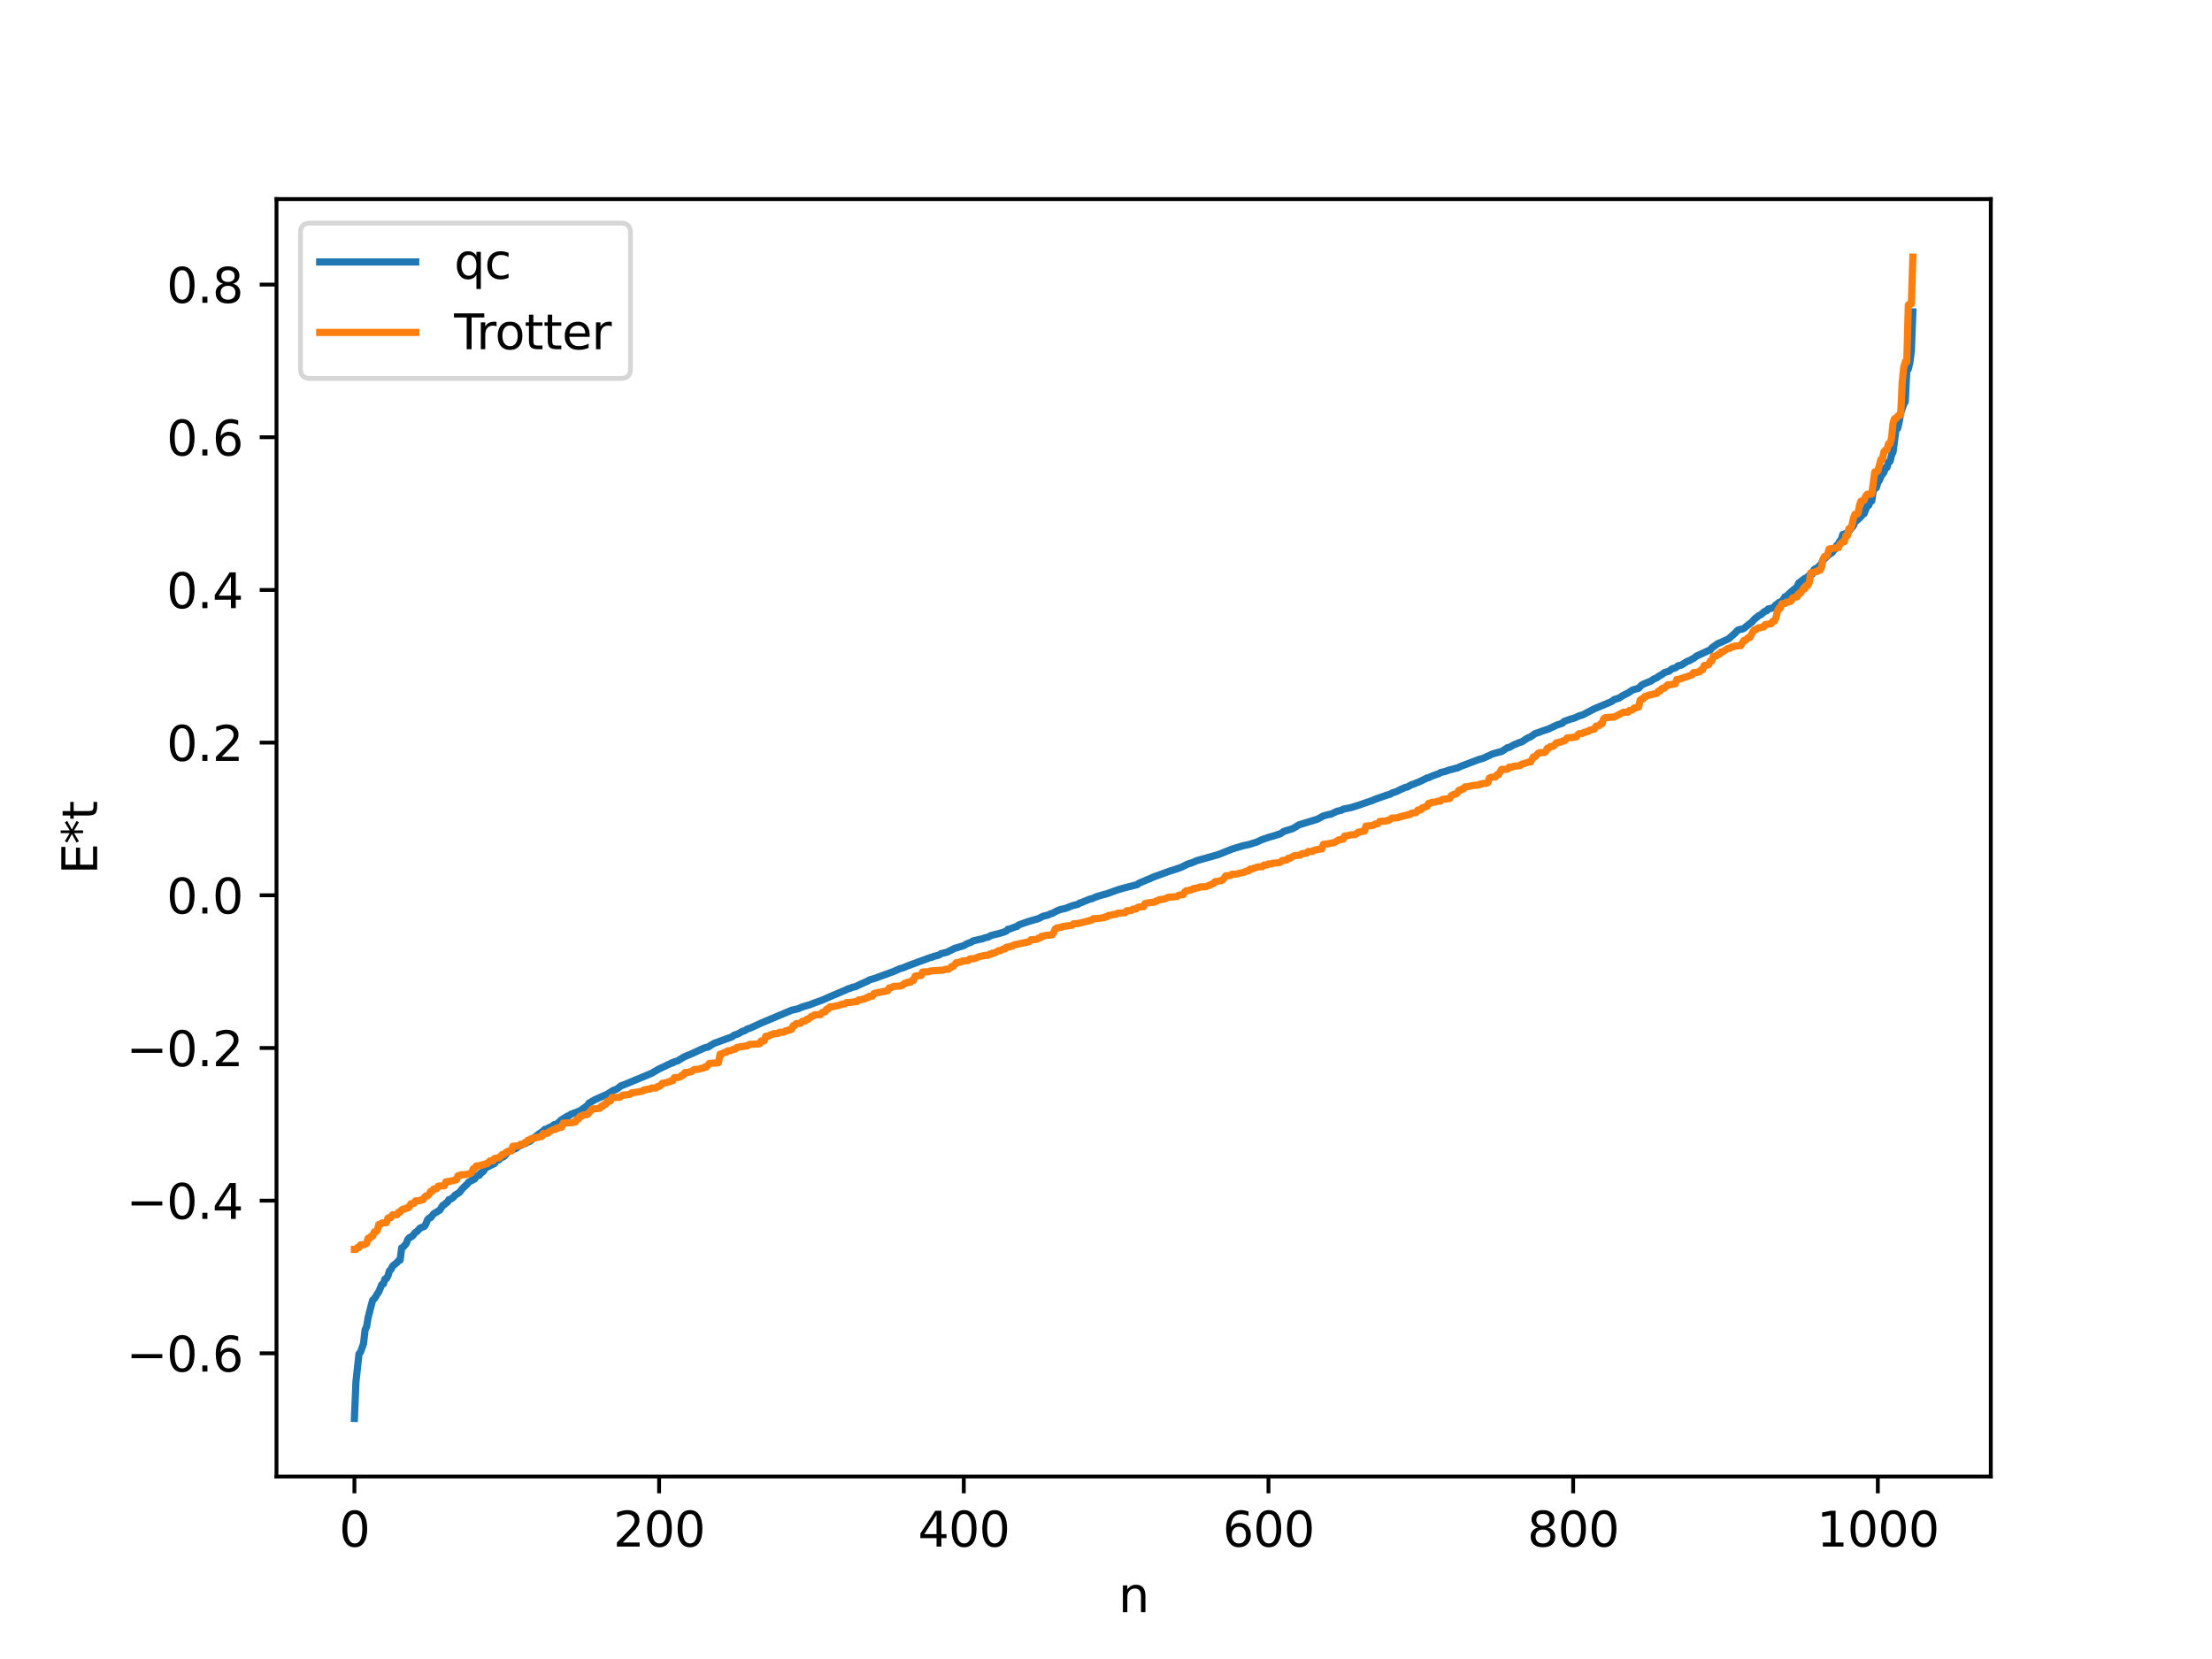 <?xml version="1.0" encoding="utf-8" standalone="no"?>
<!DOCTYPE svg PUBLIC "-//W3C//DTD SVG 1.1//EN"
  "http://www.w3.org/Graphics/SVG/1.1/DTD/svg11.dtd">
<svg xmlns:xlink="http://www.w3.org/1999/xlink" width="460.8pt" height="345.6pt" viewBox="0 0 460.8 345.6" xmlns="http://www.w3.org/2000/svg" version="1.1">
 <defs>
  <style type="text/css">*{stroke-linejoin: round; stroke-linecap: butt}</style>
 </defs>
 <g id="figure_1">
  <g id="patch_1">
   <path d="M 0 345.6 
L 460.8 345.6 
L 460.8 0 
L 0 0 
z
" style="fill: #ffffff"/>
  </g>
  <g id="axes_1">
   <g id="patch_2">
    <path d="M 57.6 307.584 
L 414.72 307.584 
L 414.72 41.472 
L 57.6 41.472 
z
" style="fill: #ffffff"/>
   </g>
   <g id="matplotlib.axis_1">
    <g id="xtick_1">
     <g id="line2d_1">
      <defs>
       <path id="mab62ffe598" d="M 0 0 
L 0 3.5 
" style="stroke: #000000; stroke-width: 0.8"/>
      </defs>
      <g>
       <use xlink:href="#mab62ffe598" x="73.833" y="307.584" style="stroke: #000000; stroke-width: 0.8"/>
      </g>
     </g>
     <g id="text_1">
      <!-- 0 -->
      <g transform="translate(70.651 322.182) scale(0.1 -0.1)">
       <defs>
        <path id="DejaVuSans-30" d="M 2034 4250 
Q 1547 4250 1301 3770 
Q 1056 3291 1056 2328 
Q 1056 1369 1301 889 
Q 1547 409 2034 409 
Q 2525 409 2770 889 
Q 3016 1369 3016 2328 
Q 3016 3291 2770 3770 
Q 2525 4250 2034 4250 
z
M 2034 4750 
Q 2819 4750 3233 4129 
Q 3647 3509 3647 2328 
Q 3647 1150 3233 529 
Q 2819 -91 2034 -91 
Q 1250 -91 836 529 
Q 422 1150 422 2328 
Q 422 3509 836 4129 
Q 1250 4750 2034 4750 
z
" transform="scale(0.016)"/>
       </defs>
       <use xlink:href="#DejaVuSans-30"/>
      </g>
     </g>
    </g>
    <g id="xtick_2">
     <g id="line2d_2">
      <g>
       <use xlink:href="#mab62ffe598" x="137.304" y="307.584" style="stroke: #000000; stroke-width: 0.8"/>
      </g>
     </g>
     <g id="text_2">
      <!-- 200 -->
      <g transform="translate(127.76 322.182) scale(0.1 -0.1)">
       <defs>
        <path id="DejaVuSans-32" d="M 1228 531 
L 3431 531 
L 3431 0 
L 469 0 
L 469 531 
Q 828 903 1448 1529 
Q 2069 2156 2228 2338 
Q 2531 2678 2651 2914 
Q 2772 3150 2772 3378 
Q 2772 3750 2511 3984 
Q 2250 4219 1831 4219 
Q 1534 4219 1204 4116 
Q 875 4013 500 3803 
L 500 4441 
Q 881 4594 1212 4672 
Q 1544 4750 1819 4750 
Q 2544 4750 2975 4387 
Q 3406 4025 3406 3419 
Q 3406 3131 3298 2873 
Q 3191 2616 2906 2266 
Q 2828 2175 2409 1742 
Q 1991 1309 1228 531 
z
" transform="scale(0.016)"/>
       </defs>
       <use xlink:href="#DejaVuSans-32"/>
       <use xlink:href="#DejaVuSans-30" x="63.623"/>
       <use xlink:href="#DejaVuSans-30" x="127.246"/>
      </g>
     </g>
    </g>
    <g id="xtick_3">
     <g id="line2d_3">
      <g>
       <use xlink:href="#mab62ffe598" x="200.775" y="307.584" style="stroke: #000000; stroke-width: 0.8"/>
      </g>
     </g>
     <g id="text_3">
      <!-- 400 -->
      <g transform="translate(191.231 322.182) scale(0.1 -0.1)">
       <defs>
        <path id="DejaVuSans-34" d="M 2419 4116 
L 825 1625 
L 2419 1625 
L 2419 4116 
z
M 2253 4666 
L 3047 4666 
L 3047 1625 
L 3713 1625 
L 3713 1100 
L 3047 1100 
L 3047 0 
L 2419 0 
L 2419 1100 
L 313 1100 
L 313 1709 
L 2253 4666 
z
" transform="scale(0.016)"/>
       </defs>
       <use xlink:href="#DejaVuSans-34"/>
       <use xlink:href="#DejaVuSans-30" x="63.623"/>
       <use xlink:href="#DejaVuSans-30" x="127.246"/>
      </g>
     </g>
    </g>
    <g id="xtick_4">
     <g id="line2d_4">
      <g>
       <use xlink:href="#mab62ffe598" x="264.246" y="307.584" style="stroke: #000000; stroke-width: 0.8"/>
      </g>
     </g>
     <g id="text_4">
      <!-- 600 -->
      <g transform="translate(254.702 322.182) scale(0.1 -0.1)">
       <defs>
        <path id="DejaVuSans-36" d="M 2113 2584 
Q 1688 2584 1439 2293 
Q 1191 2003 1191 1497 
Q 1191 994 1439 701 
Q 1688 409 2113 409 
Q 2538 409 2786 701 
Q 3034 994 3034 1497 
Q 3034 2003 2786 2293 
Q 2538 2584 2113 2584 
z
M 3366 4563 
L 3366 3988 
Q 3128 4100 2886 4159 
Q 2644 4219 2406 4219 
Q 1781 4219 1451 3797 
Q 1122 3375 1075 2522 
Q 1259 2794 1537 2939 
Q 1816 3084 2150 3084 
Q 2853 3084 3261 2657 
Q 3669 2231 3669 1497 
Q 3669 778 3244 343 
Q 2819 -91 2113 -91 
Q 1303 -91 875 529 
Q 447 1150 447 2328 
Q 447 3434 972 4092 
Q 1497 4750 2381 4750 
Q 2619 4750 2861 4703 
Q 3103 4656 3366 4563 
z
" transform="scale(0.016)"/>
       </defs>
       <use xlink:href="#DejaVuSans-36"/>
       <use xlink:href="#DejaVuSans-30" x="63.623"/>
       <use xlink:href="#DejaVuSans-30" x="127.246"/>
      </g>
     </g>
    </g>
    <g id="xtick_5">
     <g id="line2d_5">
      <g>
       <use xlink:href="#mab62ffe598" x="327.717" y="307.584" style="stroke: #000000; stroke-width: 0.8"/>
      </g>
     </g>
     <g id="text_5">
      <!-- 800 -->
      <g transform="translate(318.173 322.182) scale(0.1 -0.1)">
       <defs>
        <path id="DejaVuSans-38" d="M 2034 2216 
Q 1584 2216 1326 1975 
Q 1069 1734 1069 1313 
Q 1069 891 1326 650 
Q 1584 409 2034 409 
Q 2484 409 2743 651 
Q 3003 894 3003 1313 
Q 3003 1734 2745 1975 
Q 2488 2216 2034 2216 
z
M 1403 2484 
Q 997 2584 770 2862 
Q 544 3141 544 3541 
Q 544 4100 942 4425 
Q 1341 4750 2034 4750 
Q 2731 4750 3128 4425 
Q 3525 4100 3525 3541 
Q 3525 3141 3298 2862 
Q 3072 2584 2669 2484 
Q 3125 2378 3379 2068 
Q 3634 1759 3634 1313 
Q 3634 634 3220 271 
Q 2806 -91 2034 -91 
Q 1263 -91 848 271 
Q 434 634 434 1313 
Q 434 1759 690 2068 
Q 947 2378 1403 2484 
z
M 1172 3481 
Q 1172 3119 1398 2916 
Q 1625 2713 2034 2713 
Q 2441 2713 2670 2916 
Q 2900 3119 2900 3481 
Q 2900 3844 2670 4047 
Q 2441 4250 2034 4250 
Q 1625 4250 1398 4047 
Q 1172 3844 1172 3481 
z
" transform="scale(0.016)"/>
       </defs>
       <use xlink:href="#DejaVuSans-38"/>
       <use xlink:href="#DejaVuSans-30" x="63.623"/>
       <use xlink:href="#DejaVuSans-30" x="127.246"/>
      </g>
     </g>
    </g>
    <g id="xtick_6">
     <g id="line2d_6">
      <g>
       <use xlink:href="#mab62ffe598" x="391.188" y="307.584" style="stroke: #000000; stroke-width: 0.8"/>
      </g>
     </g>
     <g id="text_6">
      <!-- 1000 -->
      <g transform="translate(378.463 322.182) scale(0.1 -0.1)">
       <defs>
        <path id="DejaVuSans-31" d="M 794 531 
L 1825 531 
L 1825 4091 
L 703 3866 
L 703 4441 
L 1819 4666 
L 2450 4666 
L 2450 531 
L 3481 531 
L 3481 0 
L 794 0 
L 794 531 
z
" transform="scale(0.016)"/>
       </defs>
       <use xlink:href="#DejaVuSans-31"/>
       <use xlink:href="#DejaVuSans-30" x="63.623"/>
       <use xlink:href="#DejaVuSans-30" x="127.246"/>
       <use xlink:href="#DejaVuSans-30" x="190.869"/>
      </g>
     </g>
    </g>
    <g id="text_7">
     <!-- n -->
     <g transform="translate(232.991 335.861) scale(0.1 -0.1)">
      <defs>
       <path id="DejaVuSans-6e" d="M 3513 2113 
L 3513 0 
L 2938 0 
L 2938 2094 
Q 2938 2591 2744 2837 
Q 2550 3084 2163 3084 
Q 1697 3084 1428 2787 
Q 1159 2491 1159 1978 
L 1159 0 
L 581 0 
L 581 3500 
L 1159 3500 
L 1159 2956 
Q 1366 3272 1645 3428 
Q 1925 3584 2291 3584 
Q 2894 3584 3203 3211 
Q 3513 2838 3513 2113 
z
" transform="scale(0.016)"/>
      </defs>
      <use xlink:href="#DejaVuSans-6e"/>
     </g>
    </g>
   </g>
   <g id="matplotlib.axis_2">
    <g id="ytick_1">
     <g id="line2d_7">
      <defs>
       <path id="m54e2290e5a" d="M 0 0 
L -3.5 0 
" style="stroke: #000000; stroke-width: 0.8"/>
      </defs>
      <g>
       <use xlink:href="#m54e2290e5a" x="57.6" y="281.922" style="stroke: #000000; stroke-width: 0.8"/>
      </g>
     </g>
     <g id="text_8">
      <!-- −0.6 -->
      <g transform="translate(26.317 285.721) scale(0.1 -0.1)">
       <defs>
        <path id="DejaVuSans-2212" d="M 678 2272 
L 4684 2272 
L 4684 1741 
L 678 1741 
L 678 2272 
z
" transform="scale(0.016)"/>
        <path id="DejaVuSans-2e" d="M 684 794 
L 1344 794 
L 1344 0 
L 684 0 
L 684 794 
z
" transform="scale(0.016)"/>
       </defs>
       <use xlink:href="#DejaVuSans-2212"/>
       <use xlink:href="#DejaVuSans-30" x="83.789"/>
       <use xlink:href="#DejaVuSans-2e" x="147.412"/>
       <use xlink:href="#DejaVuSans-36" x="179.199"/>
      </g>
     </g>
    </g>
    <g id="ytick_2">
     <g id="line2d_8">
      <g>
       <use xlink:href="#m54e2290e5a" x="57.6" y="250.116" style="stroke: #000000; stroke-width: 0.8"/>
      </g>
     </g>
     <g id="text_9">
      <!-- −0.4 -->
      <g transform="translate(26.317 253.916) scale(0.1 -0.1)">
       <use xlink:href="#DejaVuSans-2212"/>
       <use xlink:href="#DejaVuSans-30" x="83.789"/>
       <use xlink:href="#DejaVuSans-2e" x="147.412"/>
       <use xlink:href="#DejaVuSans-34" x="179.199"/>
      </g>
     </g>
    </g>
    <g id="ytick_3">
     <g id="line2d_9">
      <g>
       <use xlink:href="#m54e2290e5a" x="57.6" y="218.311" style="stroke: #000000; stroke-width: 0.8"/>
      </g>
     </g>
     <g id="text_10">
      <!-- −0.2 -->
      <g transform="translate(26.317 222.11) scale(0.1 -0.1)">
       <use xlink:href="#DejaVuSans-2212"/>
       <use xlink:href="#DejaVuSans-30" x="83.789"/>
       <use xlink:href="#DejaVuSans-2e" x="147.412"/>
       <use xlink:href="#DejaVuSans-32" x="179.199"/>
      </g>
     </g>
    </g>
    <g id="ytick_4">
     <g id="line2d_10">
      <g>
       <use xlink:href="#m54e2290e5a" x="57.6" y="186.505" style="stroke: #000000; stroke-width: 0.8"/>
      </g>
     </g>
     <g id="text_11">
      <!-- 0.0 -->
      <g transform="translate(34.697 190.304) scale(0.1 -0.1)">
       <use xlink:href="#DejaVuSans-30"/>
       <use xlink:href="#DejaVuSans-2e" x="63.623"/>
       <use xlink:href="#DejaVuSans-30" x="95.41"/>
      </g>
     </g>
    </g>
    <g id="ytick_5">
     <g id="line2d_11">
      <g>
       <use xlink:href="#m54e2290e5a" x="57.6" y="154.699" style="stroke: #000000; stroke-width: 0.8"/>
      </g>
     </g>
     <g id="text_12">
      <!-- 0.2 -->
      <g transform="translate(34.697 158.499) scale(0.1 -0.1)">
       <use xlink:href="#DejaVuSans-30"/>
       <use xlink:href="#DejaVuSans-2e" x="63.623"/>
       <use xlink:href="#DejaVuSans-32" x="95.41"/>
      </g>
     </g>
    </g>
    <g id="ytick_6">
     <g id="line2d_12">
      <g>
       <use xlink:href="#m54e2290e5a" x="57.6" y="122.894" style="stroke: #000000; stroke-width: 0.8"/>
      </g>
     </g>
     <g id="text_13">
      <!-- 0.4 -->
      <g transform="translate(34.697 126.693) scale(0.1 -0.1)">
       <use xlink:href="#DejaVuSans-30"/>
       <use xlink:href="#DejaVuSans-2e" x="63.623"/>
       <use xlink:href="#DejaVuSans-34" x="95.41"/>
      </g>
     </g>
    </g>
    <g id="ytick_7">
     <g id="line2d_13">
      <g>
       <use xlink:href="#m54e2290e5a" x="57.6" y="91.088" style="stroke: #000000; stroke-width: 0.8"/>
      </g>
     </g>
     <g id="text_14">
      <!-- 0.6 -->
      <g transform="translate(34.697 94.887) scale(0.1 -0.1)">
       <use xlink:href="#DejaVuSans-30"/>
       <use xlink:href="#DejaVuSans-2e" x="63.623"/>
       <use xlink:href="#DejaVuSans-36" x="95.41"/>
      </g>
     </g>
    </g>
    <g id="ytick_8">
     <g id="line2d_14">
      <g>
       <use xlink:href="#m54e2290e5a" x="57.6" y="59.282" style="stroke: #000000; stroke-width: 0.8"/>
      </g>
     </g>
     <g id="text_15">
      <!-- 0.8 -->
      <g transform="translate(34.697 63.082) scale(0.1 -0.1)">
       <use xlink:href="#DejaVuSans-30"/>
       <use xlink:href="#DejaVuSans-2e" x="63.623"/>
       <use xlink:href="#DejaVuSans-38" x="95.41"/>
      </g>
     </g>
    </g>
    <g id="text_16">
     <!-- E*t -->
     <g transform="translate(20.238 182.148) rotate(-90) scale(0.1 -0.1)">
      <defs>
       <path id="DejaVuSans-45" d="M 628 4666 
L 3578 4666 
L 3578 4134 
L 1259 4134 
L 1259 2753 
L 3481 2753 
L 3481 2222 
L 1259 2222 
L 1259 531 
L 3634 531 
L 3634 0 
L 628 0 
L 628 4666 
z
" transform="scale(0.016)"/>
       <path id="DejaVuSans-2a" d="M 3009 3897 
L 1888 3291 
L 3009 2681 
L 2828 2375 
L 1778 3009 
L 1778 1831 
L 1422 1831 
L 1422 3009 
L 372 2375 
L 191 2681 
L 1313 3291 
L 191 3897 
L 372 4206 
L 1422 3572 
L 1422 4750 
L 1778 4750 
L 1778 3572 
L 2828 4206 
L 3009 3897 
z
" transform="scale(0.016)"/>
       <path id="DejaVuSans-74" d="M 1172 4494 
L 1172 3500 
L 2356 3500 
L 2356 3053 
L 1172 3053 
L 1172 1153 
Q 1172 725 1289 603 
Q 1406 481 1766 481 
L 2356 481 
L 2356 0 
L 1766 0 
Q 1100 0 847 248 
Q 594 497 594 1153 
L 594 3053 
L 172 3053 
L 172 3500 
L 594 3500 
L 594 4494 
L 1172 4494 
z
" transform="scale(0.016)"/>
      </defs>
      <use xlink:href="#DejaVuSans-45"/>
      <use xlink:href="#DejaVuSans-2a" x="63.184"/>
      <use xlink:href="#DejaVuSans-74" x="113.184"/>
     </g>
    </g>
   </g>
   <g id="line2d_15">
    <path d="M 73.833 295.488 
L 74.15 287.864 
L 74.785 282.047 
L 75.102 281.662 
L 75.737 279.871 
L 76.054 277.029 
L 76.372 276.354 
L 76.689 274.478 
L 77.324 271.975 
L 77.641 270.83 
L 77.958 270.572 
L 78.91 269.09 
L 79.545 267.577 
L 79.862 267.471 
L 80.18 266.444 
L 80.497 266.353 
L 80.815 265.77 
L 81.132 264.74 
L 81.449 264.458 
L 81.767 263.779 
L 82.719 262.999 
L 83.036 262.592 
L 83.353 262.516 
L 83.671 259.963 
L 83.988 259.784 
L 84.623 259.07 
L 84.94 258.213 
L 85.258 257.842 
L 85.892 257.528 
L 86.527 256.734 
L 86.844 256.566 
L 87.479 255.857 
L 88.431 255.464 
L 88.748 254.913 
L 89.066 254.077 
L 89.383 253.755 
L 89.7 253.67 
L 90.335 252.856 
L 91.605 252.099 
L 92.239 251.104 
L 92.557 250.972 
L 92.874 250.625 
L 93.191 250.464 
L 93.509 249.904 
L 93.826 249.838 
L 94.461 249.404 
L 94.778 248.981 
L 95.73 248.397 
L 96.365 247.565 
L 97.317 246.666 
L 97.634 246.252 
L 98.904 245.582 
L 99.221 245.024 
L 99.856 244.838 
L 100.173 244.342 
L 100.491 244.201 
L 100.808 243.861 
L 101.125 243.329 
L 101.76 242.996 
L 102.395 242.687 
L 103.029 242.372 
L 103.347 241.816 
L 103.981 241.601 
L 104.299 241.223 
L 104.934 240.954 
L 105.251 240.655 
L 105.886 239.887 
L 106.52 239.589 
L 107.472 239.241 
L 108.107 238.778 
L 108.742 238.49 
L 109.694 238.078 
L 110.011 237.856 
L 110.329 237.79 
L 112.233 236.251 
L 113.185 235.6 
L 113.502 235.256 
L 113.82 235.24 
L 114.454 234.869 
L 115.089 234.612 
L 115.406 234.295 
L 116.041 234.127 
L 116.993 233.257 
L 118.262 232.478 
L 118.58 232.407 
L 118.897 232.131 
L 120.801 231.421 
L 122.388 230.292 
L 122.705 229.788 
L 123.975 229.065 
L 126.514 227.93 
L 127.783 227.131 
L 128.418 226.924 
L 129.37 226.203 
L 130.322 225.838 
L 135.717 223.594 
L 137.304 222.672 
L 138.573 222.09 
L 139.208 221.756 
L 139.525 221.666 
L 139.843 221.439 
L 140.16 221.422 
L 140.477 221.178 
L 141.112 221.032 
L 141.747 220.631 
L 142.699 220.083 
L 143.968 219.571 
L 146.507 218.396 
L 147.142 218.175 
L 147.459 218.142 
L 148.729 217.359 
L 152.537 215.977 
L 152.854 215.68 
L 153.806 215.343 
L 154.758 214.803 
L 155.076 214.744 
L 155.71 214.34 
L 156.345 214.148 
L 158.567 213.117 
L 164.914 210.448 
L 166.183 210.165 
L 167.135 209.769 
L 168.722 209.295 
L 169.674 208.919 
L 171.261 208.352 
L 173.8 207.242 
L 176.339 206.166 
L 176.656 205.978 
L 176.973 205.934 
L 177.608 205.656 
L 178.243 205.544 
L 178.877 205.207 
L 180.781 204.361 
L 181.099 204.141 
L 182.368 203.768 
L 183.003 203.522 
L 186.177 202.374 
L 187.446 201.799 
L 188.081 201.632 
L 189.033 201.232 
L 193.793 199.474 
L 194.11 199.446 
L 194.428 199.26 
L 195.38 199.014 
L 195.697 198.913 
L 196.015 198.667 
L 197.284 198.355 
L 198.871 197.562 
L 200.775 196.994 
L 201.41 196.608 
L 202.362 196.251 
L 202.679 196.023 
L 203.948 195.707 
L 204.583 195.589 
L 205.218 195.351 
L 205.853 195.221 
L 206.487 194.869 
L 207.757 194.561 
L 209.026 194.206 
L 209.661 193.944 
L 209.978 193.567 
L 210.296 193.55 
L 211.565 193.06 
L 211.882 192.986 
L 212.2 192.683 
L 214.104 192.01 
L 216.325 191.363 
L 217.277 190.876 
L 218.229 190.651 
L 218.864 190.355 
L 219.181 190.289 
L 220.134 189.779 
L 220.768 189.511 
L 222.038 189.212 
L 223.307 188.701 
L 224.577 188.37 
L 224.894 188.112 
L 225.211 188.059 
L 225.846 187.78 
L 227.115 187.27 
L 227.433 187.234 
L 228.067 186.948 
L 228.702 186.707 
L 229.337 186.514 
L 230.606 186.176 
L 231.241 185.944 
L 232.828 185.372 
L 234.097 185 
L 236.953 184.269 
L 237.271 183.982 
L 239.492 183.053 
L 240.444 182.638 
L 243.935 181.372 
L 244.887 181.095 
L 246.157 180.64 
L 247.426 180 
L 248.378 179.7 
L 249.33 179.28 
L 251.234 178.752 
L 253.773 178.035 
L 256.629 176.89 
L 257.264 176.687 
L 258.851 176.212 
L 260.438 175.856 
L 261.072 175.64 
L 261.707 175.457 
L 262.977 174.875 
L 264.563 174.342 
L 265.198 174.179 
L 266.785 173.651 
L 267.42 173.205 
L 269.324 172.604 
L 270.593 171.836 
L 274.401 170.663 
L 275.036 170.329 
L 275.671 169.982 
L 276.623 169.713 
L 277.258 169.602 
L 278.527 168.997 
L 279.479 168.785 
L 279.796 168.562 
L 281.383 168.252 
L 283.287 167.657 
L 283.922 167.428 
L 285.826 166.785 
L 286.461 166.504 
L 289 165.612 
L 289.634 165.447 
L 289.952 165.206 
L 290.904 164.9 
L 291.856 164.422 
L 292.808 164.013 
L 293.125 163.973 
L 294.077 163.448 
L 294.395 163.376 
L 295.029 163.1 
L 295.664 162.862 
L 296.299 162.556 
L 297.251 162.077 
L 297.568 162.02 
L 298.52 161.594 
L 299.79 161.146 
L 300.107 160.934 
L 301.059 160.71 
L 301.694 160.476 
L 303.281 160.039 
L 303.598 159.996 
L 304.233 159.673 
L 308.041 158.226 
L 308.993 157.952 
L 309.628 157.658 
L 310.262 157.381 
L 310.897 157.07 
L 311.849 156.791 
L 312.801 156.555 
L 313.436 156.15 
L 314.071 155.73 
L 314.388 155.72 
L 315.34 155.177 
L 316.61 154.645 
L 316.927 154.598 
L 318.196 153.758 
L 318.831 153.503 
L 319.783 152.829 
L 320.735 152.515 
L 321.37 152.262 
L 322.639 151.847 
L 324.226 151.073 
L 325.496 150.652 
L 325.813 150.29 
L 326.448 150.066 
L 327.082 149.831 
L 328.034 149.566 
L 328.986 149.116 
L 329.621 148.96 
L 332.16 147.639 
L 335.651 146.182 
L 336.286 145.723 
L 337.238 145.44 
L 338.19 144.825 
L 339.142 144.369 
L 340.094 143.736 
L 341.363 143.367 
L 341.998 142.702 
L 342.633 142.396 
L 343.902 141.885 
L 344.537 141.44 
L 345.172 141.191 
L 345.489 140.908 
L 346.124 140.571 
L 346.758 140.098 
L 347.71 139.813 
L 348.345 139.291 
L 348.98 139.153 
L 349.615 138.68 
L 350.249 138.558 
L 351.201 137.948 
L 351.519 137.74 
L 351.836 137.687 
L 352.471 137.309 
L 352.788 137.168 
L 353.423 136.668 
L 355.962 135.508 
L 356.279 135.397 
L 356.596 134.974 
L 357.866 134.06 
L 358.5 133.819 
L 360.087 133.081 
L 361.357 131.971 
L 361.991 131.287 
L 362.626 131.084 
L 362.943 131.063 
L 363.261 130.921 
L 364.53 129.89 
L 364.848 129.682 
L 365.482 128.975 
L 366.434 128.222 
L 366.752 128.09 
L 367.704 127.308 
L 368.021 127.258 
L 368.339 126.86 
L 368.973 126.745 
L 369.608 126.432 
L 369.925 126.002 
L 370.243 125.848 
L 370.56 125.521 
L 370.877 125.459 
L 371.512 124.872 
L 371.829 124.328 
L 372.147 124.218 
L 372.781 123.596 
L 373.416 123.04 
L 374.368 122.287 
L 374.686 121.481 
L 375.955 120.497 
L 376.272 120.431 
L 376.907 119.82 
L 377.224 119.615 
L 377.542 119.611 
L 377.859 118.72 
L 378.177 118.462 
L 378.494 118.367 
L 379.129 117.779 
L 379.446 117.387 
L 379.763 116.694 
L 381.033 115.49 
L 381.667 115.117 
L 381.985 114.621 
L 382.302 114.39 
L 382.62 113.621 
L 382.937 113.389 
L 383.254 112.734 
L 383.572 112.373 
L 383.889 111.34 
L 384.841 111.035 
L 386.11 109.518 
L 386.428 108.632 
L 386.745 108.496 
L 387.697 107.588 
L 388.015 107.203 
L 388.332 107.001 
L 388.967 105.346 
L 389.284 105.274 
L 389.601 104.418 
L 389.919 104.373 
L 390.236 102.228 
L 390.553 101.769 
L 390.871 101.61 
L 391.188 100.535 
L 391.505 100.072 
L 391.823 99.256 
L 392.458 98.401 
L 392.775 97.421 
L 393.092 97.375 
L 393.41 96.258 
L 393.727 96.122 
L 394.044 94.811 
L 394.362 94.162 
L 394.996 89.276 
L 395.314 89.248 
L 395.631 87.941 
L 395.948 86.045 
L 396.583 84.199 
L 396.9 83.697 
L 397.218 77.33 
L 397.535 76.888 
L 397.853 75.582 
L 398.17 73.086 
L 398.487 64.971 
L 398.487 64.971 
" clip-path="url(#pba3c82a102)" style="fill: none; stroke: #1f77b4; stroke-width: 1.5; stroke-linecap: square"/>
   </g>
   <g id="line2d_16">
    <path d="M 73.833 260.274 
L 74.15 260.274 
L 74.467 259.876 
L 74.785 259.876 
L 75.102 259.331 
L 76.054 259.228 
L 76.372 259.015 
L 76.689 257.956 
L 77.006 257.956 
L 77.324 257.516 
L 77.641 257.516 
L 77.958 256.636 
L 78.276 256.636 
L 78.593 256.32 
L 78.91 255.086 
L 79.228 255.086 
L 79.545 254.777 
L 80.497 254.711 
L 80.815 253.749 
L 81.132 253.63 
L 81.449 253.63 
L 81.767 253.059 
L 82.719 253.045 
L 83.036 252.511 
L 83.353 252.511 
L 83.671 252.047 
L 83.988 251.86 
L 84.305 251.86 
L 84.623 251.653 
L 84.94 251.653 
L 85.258 251.412 
L 85.575 250.777 
L 86.21 250.707 
L 86.527 250.18 
L 87.479 250.113 
L 87.796 249.917 
L 88.114 249.917 
L 88.431 249.403 
L 88.748 249.108 
L 89.066 249.108 
L 89.383 248.83 
L 89.7 248.192 
L 90.018 248.192 
L 90.335 247.685 
L 90.97 247.605 
L 91.287 247.091 
L 92.557 247.011 
L 92.874 246.189 
L 93.826 246.085 
L 94.143 245.961 
L 94.461 245.961 
L 94.778 245.764 
L 95.096 245.764 
L 95.413 244.925 
L 95.73 244.925 
L 96.048 244.726 
L 97 244.688 
L 97.952 244.473 
L 98.269 244.247 
L 98.586 243.482 
L 98.904 243.482 
L 99.221 242.897 
L 100.173 242.801 
L 100.491 242.624 
L 100.808 242.624 
L 101.125 242.444 
L 101.443 242.444 
L 102.077 241.825 
L 102.712 241.815 
L 103.029 241.314 
L 103.347 241.314 
L 103.664 241.188 
L 103.981 241.188 
L 104.616 240.504 
L 104.934 240.504 
L 105.568 239.937 
L 105.886 239.937 
L 106.203 239.761 
L 106.52 239.761 
L 106.838 238.785 
L 107.79 238.722 
L 108.107 238.722 
L 108.424 238.376 
L 109.059 238.331 
L 109.377 237.973 
L 109.694 237.973 
L 110.011 237.511 
L 110.329 237.511 
L 110.646 237.207 
L 111.281 237.117 
L 111.598 236.988 
L 112.233 236.904 
L 112.55 236.752 
L 112.867 236.752 
L 113.185 236.117 
L 114.137 236.066 
L 114.454 235.725 
L 115.406 235.27 
L 115.724 235.27 
L 116.041 234.978 
L 116.358 234.978 
L 116.676 234.826 
L 116.993 234.826 
L 117.31 233.973 
L 119.215 233.871 
L 119.532 233.74 
L 119.849 233.74 
L 120.167 233.131 
L 120.484 233.131 
L 120.801 232.564 
L 121.119 232.564 
L 121.436 232.276 
L 122.388 232.168 
L 123.34 231.032 
L 124.927 230.888 
L 125.244 230.444 
L 125.562 230.444 
L 125.879 230.043 
L 126.196 230.043 
L 126.514 229.41 
L 127.148 229.371 
L 127.466 228.619 
L 129.053 228.606 
L 129.687 228.156 
L 131.274 227.973 
L 131.591 227.655 
L 132.226 227.577 
L 133.813 227.33 
L 134.13 227.052 
L 134.448 227.052 
L 134.765 226.896 
L 135.4 226.874 
L 135.717 226.658 
L 136.669 226.655 
L 136.986 226.333 
L 137.304 226.333 
L 137.621 226.144 
L 137.939 225.693 
L 138.573 225.554 
L 138.891 225.554 
L 139.208 225.362 
L 139.525 225.362 
L 139.843 225.125 
L 140.16 225.125 
L 140.477 224.486 
L 141.429 224.433 
L 141.747 224.307 
L 142.064 223.97 
L 142.381 223.97 
L 142.699 223.424 
L 143.334 223.423 
L 143.651 223.288 
L 143.968 223.288 
L 144.603 222.812 
L 145.555 222.736 
L 146.19 222.518 
L 146.507 222.518 
L 146.824 222.274 
L 147.142 222.274 
L 147.777 221.523 
L 149.363 221.432 
L 149.681 221.37 
L 149.998 219.588 
L 150.315 219.588 
L 150.95 219.227 
L 151.267 219.227 
L 151.585 218.911 
L 152.22 218.871 
L 152.854 218.557 
L 153.172 218.557 
L 153.489 218.218 
L 154.441 218.017 
L 154.758 218.017 
L 155.393 217.875 
L 155.71 217.875 
L 156.028 217.589 
L 158.249 217.445 
L 158.567 216.836 
L 159.201 216.828 
L 159.519 215.87 
L 160.153 215.843 
L 160.471 215.56 
L 160.788 215.556 
L 161.105 215.334 
L 162.058 215.291 
L 162.375 215.049 
L 163.327 215.002 
L 163.644 214.747 
L 163.962 214.747 
L 164.279 214.547 
L 164.596 214.547 
L 164.914 214.418 
L 165.231 213.662 
L 165.548 213.662 
L 165.866 213.241 
L 166.818 213.149 
L 167.135 212.753 
L 167.77 212.664 
L 168.087 212.317 
L 168.405 212.317 
L 169.039 211.717 
L 169.357 211.717 
L 169.674 211.401 
L 170.943 211.374 
L 171.261 210.922 
L 171.578 210.792 
L 171.896 210.792 
L 172.213 210.203 
L 172.53 210.203 
L 172.848 209.752 
L 173.8 209.666 
L 174.117 209.536 
L 174.434 209.536 
L 175.386 209.183 
L 176.021 209.134 
L 176.339 208.856 
L 177.291 208.805 
L 177.925 208.695 
L 178.56 208.637 
L 178.877 208.289 
L 179.512 208.236 
L 179.829 208.097 
L 180.147 208.097 
L 180.464 207.841 
L 180.781 207.841 
L 181.099 207.537 
L 181.734 207.515 
L 182.051 206.978 
L 183.003 206.738 
L 183.32 206.738 
L 183.955 206.55 
L 184.272 206.55 
L 184.59 206.411 
L 184.907 206.411 
L 185.224 205.799 
L 185.542 205.799 
L 186.177 205.479 
L 187.446 205.417 
L 188.081 205.23 
L 188.398 204.856 
L 188.715 204.856 
L 189.033 204.622 
L 189.667 204.613 
L 189.985 204.24 
L 190.302 204.24 
L 190.62 203.355 
L 191.254 203.248 
L 191.889 203.204 
L 192.206 202.477 
L 193.476 202.435 
L 193.793 202.275 
L 195.38 202.167 
L 196.649 202.073 
L 196.967 201.913 
L 197.601 201.89 
L 197.919 201.696 
L 198.236 201.34 
L 198.553 201.34 
L 199.188 200.56 
L 199.505 200.56 
L 199.823 200.433 
L 200.14 200.433 
L 200.458 200.2 
L 201.727 200.092 
L 202.044 199.742 
L 202.996 199.703 
L 203.948 199.298 
L 205.218 199.025 
L 205.853 199 
L 206.17 198.748 
L 206.487 198.748 
L 206.805 198.54 
L 207.122 198.54 
L 208.074 198.038 
L 208.391 198.038 
L 209.026 197.68 
L 209.343 197.68 
L 209.661 197.319 
L 210.296 197.241 
L 210.613 197.091 
L 210.93 197.091 
L 211.248 196.845 
L 214.421 196.163 
L 214.739 195.776 
L 216.008 195.688 
L 216.325 195.419 
L 216.643 195.419 
L 216.96 195.062 
L 217.277 195.062 
L 217.595 194.901 
L 219.181 194.734 
L 219.499 194.276 
L 219.816 193.532 
L 220.134 193.309 
L 220.451 193.309 
L 220.768 193.176 
L 221.086 193.176 
L 221.403 193.002 
L 223.307 192.761 
L 223.624 192.439 
L 224.577 192.385 
L 227.433 191.666 
L 227.75 191.38 
L 229.02 191.302 
L 229.654 191.191 
L 229.972 191.18 
L 230.289 190.979 
L 230.606 190.979 
L 230.924 190.7 
L 231.558 190.636 
L 231.876 190.497 
L 232.51 190.452 
L 232.828 190.239 
L 234.415 190.128 
L 234.732 189.712 
L 235.684 189.683 
L 236.001 189.387 
L 236.636 189.368 
L 236.953 189.056 
L 237.271 188.934 
L 238.223 188.884 
L 238.54 188.199 
L 239.175 188.095 
L 240.127 187.954 
L 240.444 187.954 
L 240.762 187.717 
L 241.079 187.717 
L 241.396 187.452 
L 242.666 187.259 
L 243.3 186.937 
L 245.205 186.762 
L 245.522 186.5 
L 246.157 186.398 
L 246.474 186.377 
L 246.791 185.831 
L 247.109 185.56 
L 247.426 185.56 
L 247.743 185.422 
L 248.061 185.422 
L 248.696 185.085 
L 249.013 185.085 
L 249.33 184.951 
L 249.648 184.951 
L 249.965 184.764 
L 251.234 184.71 
L 252.821 184.033 
L 253.139 183.652 
L 253.456 183.652 
L 254.091 183.47 
L 254.408 183.47 
L 254.725 183.284 
L 255.36 182.448 
L 256.312 182.386 
L 256.629 182.123 
L 257.581 182.09 
L 258.534 181.829 
L 258.851 181.829 
L 259.803 181.413 
L 260.12 181.413 
L 260.438 181.039 
L 260.755 181.039 
L 262.024 180.595 
L 262.977 180.559 
L 263.294 180.194 
L 263.929 180.192 
L 264.246 179.972 
L 264.881 179.967 
L 265.198 179.809 
L 266.467 179.724 
L 266.785 179.579 
L 267.102 179.253 
L 268.054 179.155 
L 268.372 178.795 
L 268.689 178.795 
L 269.324 178.421 
L 269.641 178.252 
L 270.593 178.177 
L 270.91 178.134 
L 271.228 177.835 
L 272.18 177.749 
L 272.497 177.381 
L 273.449 177.365 
L 273.767 177.119 
L 274.719 176.912 
L 275.353 176.842 
L 275.671 175.895 
L 276.623 175.799 
L 277.575 175.576 
L 277.892 175.576 
L 278.844 174.974 
L 279.162 174.974 
L 279.479 174.81 
L 279.796 174.81 
L 280.114 174.151 
L 280.748 174.101 
L 281.066 173.981 
L 281.7 173.886 
L 282.335 173.868 
L 282.97 173.343 
L 283.287 173.343 
L 283.605 173.201 
L 284.239 173.146 
L 284.557 172.092 
L 285.826 171.982 
L 286.143 171.907 
L 286.461 171.653 
L 286.778 171.653 
L 287.096 171.541 
L 287.413 171.112 
L 288.682 171.05 
L 289 170.888 
L 289.317 170.888 
L 289.952 170.418 
L 291.221 170.369 
L 291.539 170.16 
L 291.856 170.16 
L 292.173 169.976 
L 292.491 169.976 
L 292.808 169.832 
L 293.125 169.832 
L 293.443 169.665 
L 293.76 169.665 
L 294.077 169.401 
L 295.029 169.261 
L 295.347 168.75 
L 295.981 168.727 
L 296.299 168.276 
L 297.251 168.012 
L 297.568 167.382 
L 297.886 167.382 
L 298.203 167.159 
L 299.155 167.054 
L 299.472 166.898 
L 300.107 166.875 
L 300.424 166.541 
L 301.377 166.439 
L 302.011 166.334 
L 302.329 165.732 
L 302.963 165.434 
L 303.281 165.434 
L 303.598 165.154 
L 303.915 164.629 
L 304.233 164.629 
L 304.55 164.345 
L 304.867 164.345 
L 305.185 163.903 
L 305.502 163.903 
L 306.137 163.79 
L 307.089 163.594 
L 308.041 163.539 
L 308.358 163.324 
L 308.676 163.324 
L 308.993 163.2 
L 309.628 163.183 
L 309.945 163.036 
L 310.262 162.098 
L 310.58 161.927 
L 311.532 161.849 
L 311.849 161.38 
L 312.167 161.38 
L 312.801 160.285 
L 314.071 160.231 
L 314.388 159.807 
L 315.023 159.798 
L 315.34 159.617 
L 316.61 159.515 
L 316.927 159.236 
L 318.514 158.732 
L 318.831 158.732 
L 319.466 157.649 
L 319.783 157.649 
L 320.418 156.938 
L 320.735 156.792 
L 321.687 156.779 
L 322.005 156.567 
L 322.322 155.874 
L 322.639 155.874 
L 322.957 155.526 
L 323.591 155.467 
L 324.226 154.747 
L 324.543 154.747 
L 324.861 154.585 
L 325.178 154.585 
L 325.496 154.361 
L 325.813 154.361 
L 326.13 154.164 
L 326.448 153.729 
L 327.4 153.65 
L 328.352 153.538 
L 328.669 153.054 
L 328.986 152.834 
L 329.621 152.815 
L 329.939 152.565 
L 330.256 152.565 
L 330.573 152.36 
L 330.891 152.36 
L 331.208 152.092 
L 332.16 151.861 
L 332.477 151.274 
L 333.112 151.19 
L 333.429 150.762 
L 333.747 150.762 
L 334.064 149.749 
L 334.381 149.507 
L 336.286 149.362 
L 338.19 148.371 
L 339.142 148.36 
L 339.459 147.996 
L 339.777 147.996 
L 340.094 147.847 
L 340.411 147.485 
L 340.729 147.485 
L 341.046 147.303 
L 341.363 147.303 
L 341.681 145.841 
L 341.998 145.596 
L 342.315 145.596 
L 342.633 145.082 
L 342.95 145.082 
L 343.267 144.864 
L 345.172 144.429 
L 345.489 143.956 
L 345.806 143.956 
L 346.124 143.494 
L 346.441 143.333 
L 346.758 143.333 
L 347.393 142.663 
L 348.345 142.59 
L 348.662 142.464 
L 348.98 142.464 
L 349.297 141.556 
L 349.615 141.556 
L 352.471 140.603 
L 352.788 140.108 
L 353.423 140.097 
L 353.74 139.953 
L 354.058 139.953 
L 354.375 139.527 
L 354.692 139.527 
L 355.01 138.645 
L 355.644 138.553 
L 355.962 138.448 
L 356.279 137.71 
L 356.596 137.71 
L 356.914 136.71 
L 357.548 136.638 
L 357.866 136.297 
L 358.183 136.297 
L 358.5 135.836 
L 358.818 135.836 
L 359.77 135.179 
L 360.087 135.043 
L 360.405 135.043 
L 360.722 134.759 
L 361.039 134.759 
L 361.357 134.588 
L 362.626 134.505 
L 363.261 133.414 
L 363.578 133.414 
L 364.213 132.81 
L 364.53 132.81 
L 365.165 131.552 
L 365.482 131.182 
L 365.8 131.182 
L 366.117 130.882 
L 366.434 130.763 
L 366.752 130.763 
L 367.069 130.618 
L 367.386 130.618 
L 367.704 130.124 
L 368.973 129.944 
L 369.291 129.413 
L 369.608 129.413 
L 369.925 128.829 
L 370.243 127.465 
L 370.56 126.713 
L 370.877 126.713 
L 371.195 125.782 
L 371.829 125.723 
L 372.147 125.437 
L 372.781 125.376 
L 373.099 125.223 
L 373.416 124.563 
L 373.734 124.529 
L 374.051 124.33 
L 374.368 124.33 
L 374.686 123.628 
L 375.003 123.628 
L 375.638 122.666 
L 375.955 122.666 
L 376.272 121.96 
L 376.59 121.96 
L 376.907 121.326 
L 377.224 119.32 
L 377.859 119.212 
L 378.177 119.069 
L 378.494 119.069 
L 378.811 118.804 
L 379.129 118.804 
L 379.446 118.276 
L 379.763 116.491 
L 380.081 115.907 
L 380.398 115.907 
L 380.715 115.468 
L 381.033 114.364 
L 381.667 114.264 
L 382.302 114.169 
L 382.937 114.125 
L 383.254 113.436 
L 383.889 112.844 
L 384.206 112.844 
L 384.524 111.619 
L 384.841 111.619 
L 385.158 110.148 
L 385.476 110.148 
L 385.793 109.42 
L 386.11 107.893 
L 386.428 107.133 
L 386.745 107.133 
L 387.062 106.951 
L 387.38 105.213 
L 387.697 104.39 
L 388.015 104.39 
L 388.332 104.228 
L 388.649 103.374 
L 388.967 102.969 
L 389.919 102.909 
L 390.553 98.306 
L 390.871 98.306 
L 391.188 98.11 
L 391.823 95.714 
L 392.14 95.714 
L 392.458 94.092 
L 392.775 93.739 
L 393.092 93.739 
L 393.41 92.445 
L 393.727 92.445 
L 394.044 91.206 
L 394.362 88.092 
L 394.679 87.2 
L 394.996 87.2 
L 395.314 86.662 
L 395.631 86.439 
L 395.948 86.439 
L 396.266 79.536 
L 396.583 76.518 
L 396.9 75.372 
L 397.218 75.372 
L 397.535 63.554 
L 397.853 63.292 
L 398.17 63.292 
L 398.487 53.568 
L 398.487 53.568 
" clip-path="url(#pba3c82a102)" style="fill: none; stroke: #ff7f0e; stroke-width: 1.5; stroke-linecap: square"/>
   </g>
   <g id="patch_3">
    <path d="M 57.6 307.584 
L 57.6 41.472 
" style="fill: none; stroke: #000000; stroke-width: 0.8; stroke-linejoin: miter; stroke-linecap: square"/>
   </g>
   <g id="patch_4">
    <path d="M 414.72 307.584 
L 414.72 41.472 
" style="fill: none; stroke: #000000; stroke-width: 0.8; stroke-linejoin: miter; stroke-linecap: square"/>
   </g>
   <g id="patch_5">
    <path d="M 57.6 307.584 
L 414.72 307.584 
" style="fill: none; stroke: #000000; stroke-width: 0.8; stroke-linejoin: miter; stroke-linecap: square"/>
   </g>
   <g id="patch_6">
    <path d="M 57.6 41.472 
L 414.72 41.472 
" style="fill: none; stroke: #000000; stroke-width: 0.8; stroke-linejoin: miter; stroke-linecap: square"/>
   </g>
   <g id="legend_1">
    <g id="patch_7">
     <path d="M 64.6 78.828 
L 129.342 78.828 
Q 131.342 78.828 131.342 76.828 
L 131.342 48.472 
Q 131.342 46.472 129.342 46.472 
L 64.6 46.472 
Q 62.6 46.472 62.6 48.472 
L 62.6 76.828 
Q 62.6 78.828 64.6 78.828 
z
" style="fill: #ffffff; opacity: 0.8; stroke: #cccccc; stroke-linejoin: miter"/>
    </g>
    <g id="line2d_17">
     <path d="M 66.6 54.57 
L 76.6 54.57 
L 86.6 54.57 
" style="fill: none; stroke: #1f77b4; stroke-width: 1.5; stroke-linecap: square"/>
    </g>
    <g id="text_17">
     <!-- qc -->
     <g transform="translate(94.6 58.07) scale(0.1 -0.1)">
      <defs>
       <path id="DejaVuSans-71" d="M 947 1747 
Q 947 1113 1208 752 
Q 1469 391 1925 391 
Q 2381 391 2643 752 
Q 2906 1113 2906 1747 
Q 2906 2381 2643 2742 
Q 2381 3103 1925 3103 
Q 1469 3103 1208 2742 
Q 947 2381 947 1747 
z
M 2906 525 
Q 2725 213 2448 61 
Q 2172 -91 1784 -91 
Q 1150 -91 751 415 
Q 353 922 353 1747 
Q 353 2572 751 3078 
Q 1150 3584 1784 3584 
Q 2172 3584 2448 3432 
Q 2725 3281 2906 2969 
L 2906 3500 
L 3481 3500 
L 3481 -1331 
L 2906 -1331 
L 2906 525 
z
" transform="scale(0.016)"/>
       <path id="DejaVuSans-63" d="M 3122 3366 
L 3122 2828 
Q 2878 2963 2633 3030 
Q 2388 3097 2138 3097 
Q 1578 3097 1268 2742 
Q 959 2388 959 1747 
Q 959 1106 1268 751 
Q 1578 397 2138 397 
Q 2388 397 2633 464 
Q 2878 531 3122 666 
L 3122 134 
Q 2881 22 2623 -34 
Q 2366 -91 2075 -91 
Q 1284 -91 818 406 
Q 353 903 353 1747 
Q 353 2603 823 3093 
Q 1294 3584 2113 3584 
Q 2378 3584 2631 3529 
Q 2884 3475 3122 3366 
z
" transform="scale(0.016)"/>
      </defs>
      <use xlink:href="#DejaVuSans-71"/>
      <use xlink:href="#DejaVuSans-63" x="63.477"/>
     </g>
    </g>
    <g id="line2d_18">
     <path d="M 66.6 69.249 
L 76.6 69.249 
L 86.6 69.249 
" style="fill: none; stroke: #ff7f0e; stroke-width: 1.5; stroke-linecap: square"/>
    </g>
    <g id="text_18">
     <!-- Trotter -->
     <g transform="translate(94.6 72.749) scale(0.1 -0.1)">
      <defs>
       <path id="DejaVuSans-54" d="M -19 4666 
L 3928 4666 
L 3928 4134 
L 2272 4134 
L 2272 0 
L 1638 0 
L 1638 4134 
L -19 4134 
L -19 4666 
z
" transform="scale(0.016)"/>
       <path id="DejaVuSans-72" d="M 2631 2963 
Q 2534 3019 2420 3045 
Q 2306 3072 2169 3072 
Q 1681 3072 1420 2755 
Q 1159 2438 1159 1844 
L 1159 0 
L 581 0 
L 581 3500 
L 1159 3500 
L 1159 2956 
Q 1341 3275 1631 3429 
Q 1922 3584 2338 3584 
Q 2397 3584 2469 3576 
Q 2541 3569 2628 3553 
L 2631 2963 
z
" transform="scale(0.016)"/>
       <path id="DejaVuSans-6f" d="M 1959 3097 
Q 1497 3097 1228 2736 
Q 959 2375 959 1747 
Q 959 1119 1226 758 
Q 1494 397 1959 397 
Q 2419 397 2687 759 
Q 2956 1122 2956 1747 
Q 2956 2369 2687 2733 
Q 2419 3097 1959 3097 
z
M 1959 3584 
Q 2709 3584 3137 3096 
Q 3566 2609 3566 1747 
Q 3566 888 3137 398 
Q 2709 -91 1959 -91 
Q 1206 -91 779 398 
Q 353 888 353 1747 
Q 353 2609 779 3096 
Q 1206 3584 1959 3584 
z
" transform="scale(0.016)"/>
       <path id="DejaVuSans-65" d="M 3597 1894 
L 3597 1613 
L 953 1613 
Q 991 1019 1311 708 
Q 1631 397 2203 397 
Q 2534 397 2845 478 
Q 3156 559 3463 722 
L 3463 178 
Q 3153 47 2828 -22 
Q 2503 -91 2169 -91 
Q 1331 -91 842 396 
Q 353 884 353 1716 
Q 353 2575 817 3079 
Q 1281 3584 2069 3584 
Q 2775 3584 3186 3129 
Q 3597 2675 3597 1894 
z
M 3022 2063 
Q 3016 2534 2758 2815 
Q 2500 3097 2075 3097 
Q 1594 3097 1305 2825 
Q 1016 2553 972 2059 
L 3022 2063 
z
" transform="scale(0.016)"/>
      </defs>
      <use xlink:href="#DejaVuSans-54"/>
      <use xlink:href="#DejaVuSans-72" x="46.334"/>
      <use xlink:href="#DejaVuSans-6f" x="85.197"/>
      <use xlink:href="#DejaVuSans-74" x="146.379"/>
      <use xlink:href="#DejaVuSans-74" x="185.588"/>
      <use xlink:href="#DejaVuSans-65" x="224.797"/>
      <use xlink:href="#DejaVuSans-72" x="286.32"/>
     </g>
    </g>
   </g>
  </g>
 </g>
 <defs>
  <clipPath id="pba3c82a102">
   <rect x="57.6" y="41.472" width="357.12" height="266.112"/>
  </clipPath>
 </defs>
</svg>
